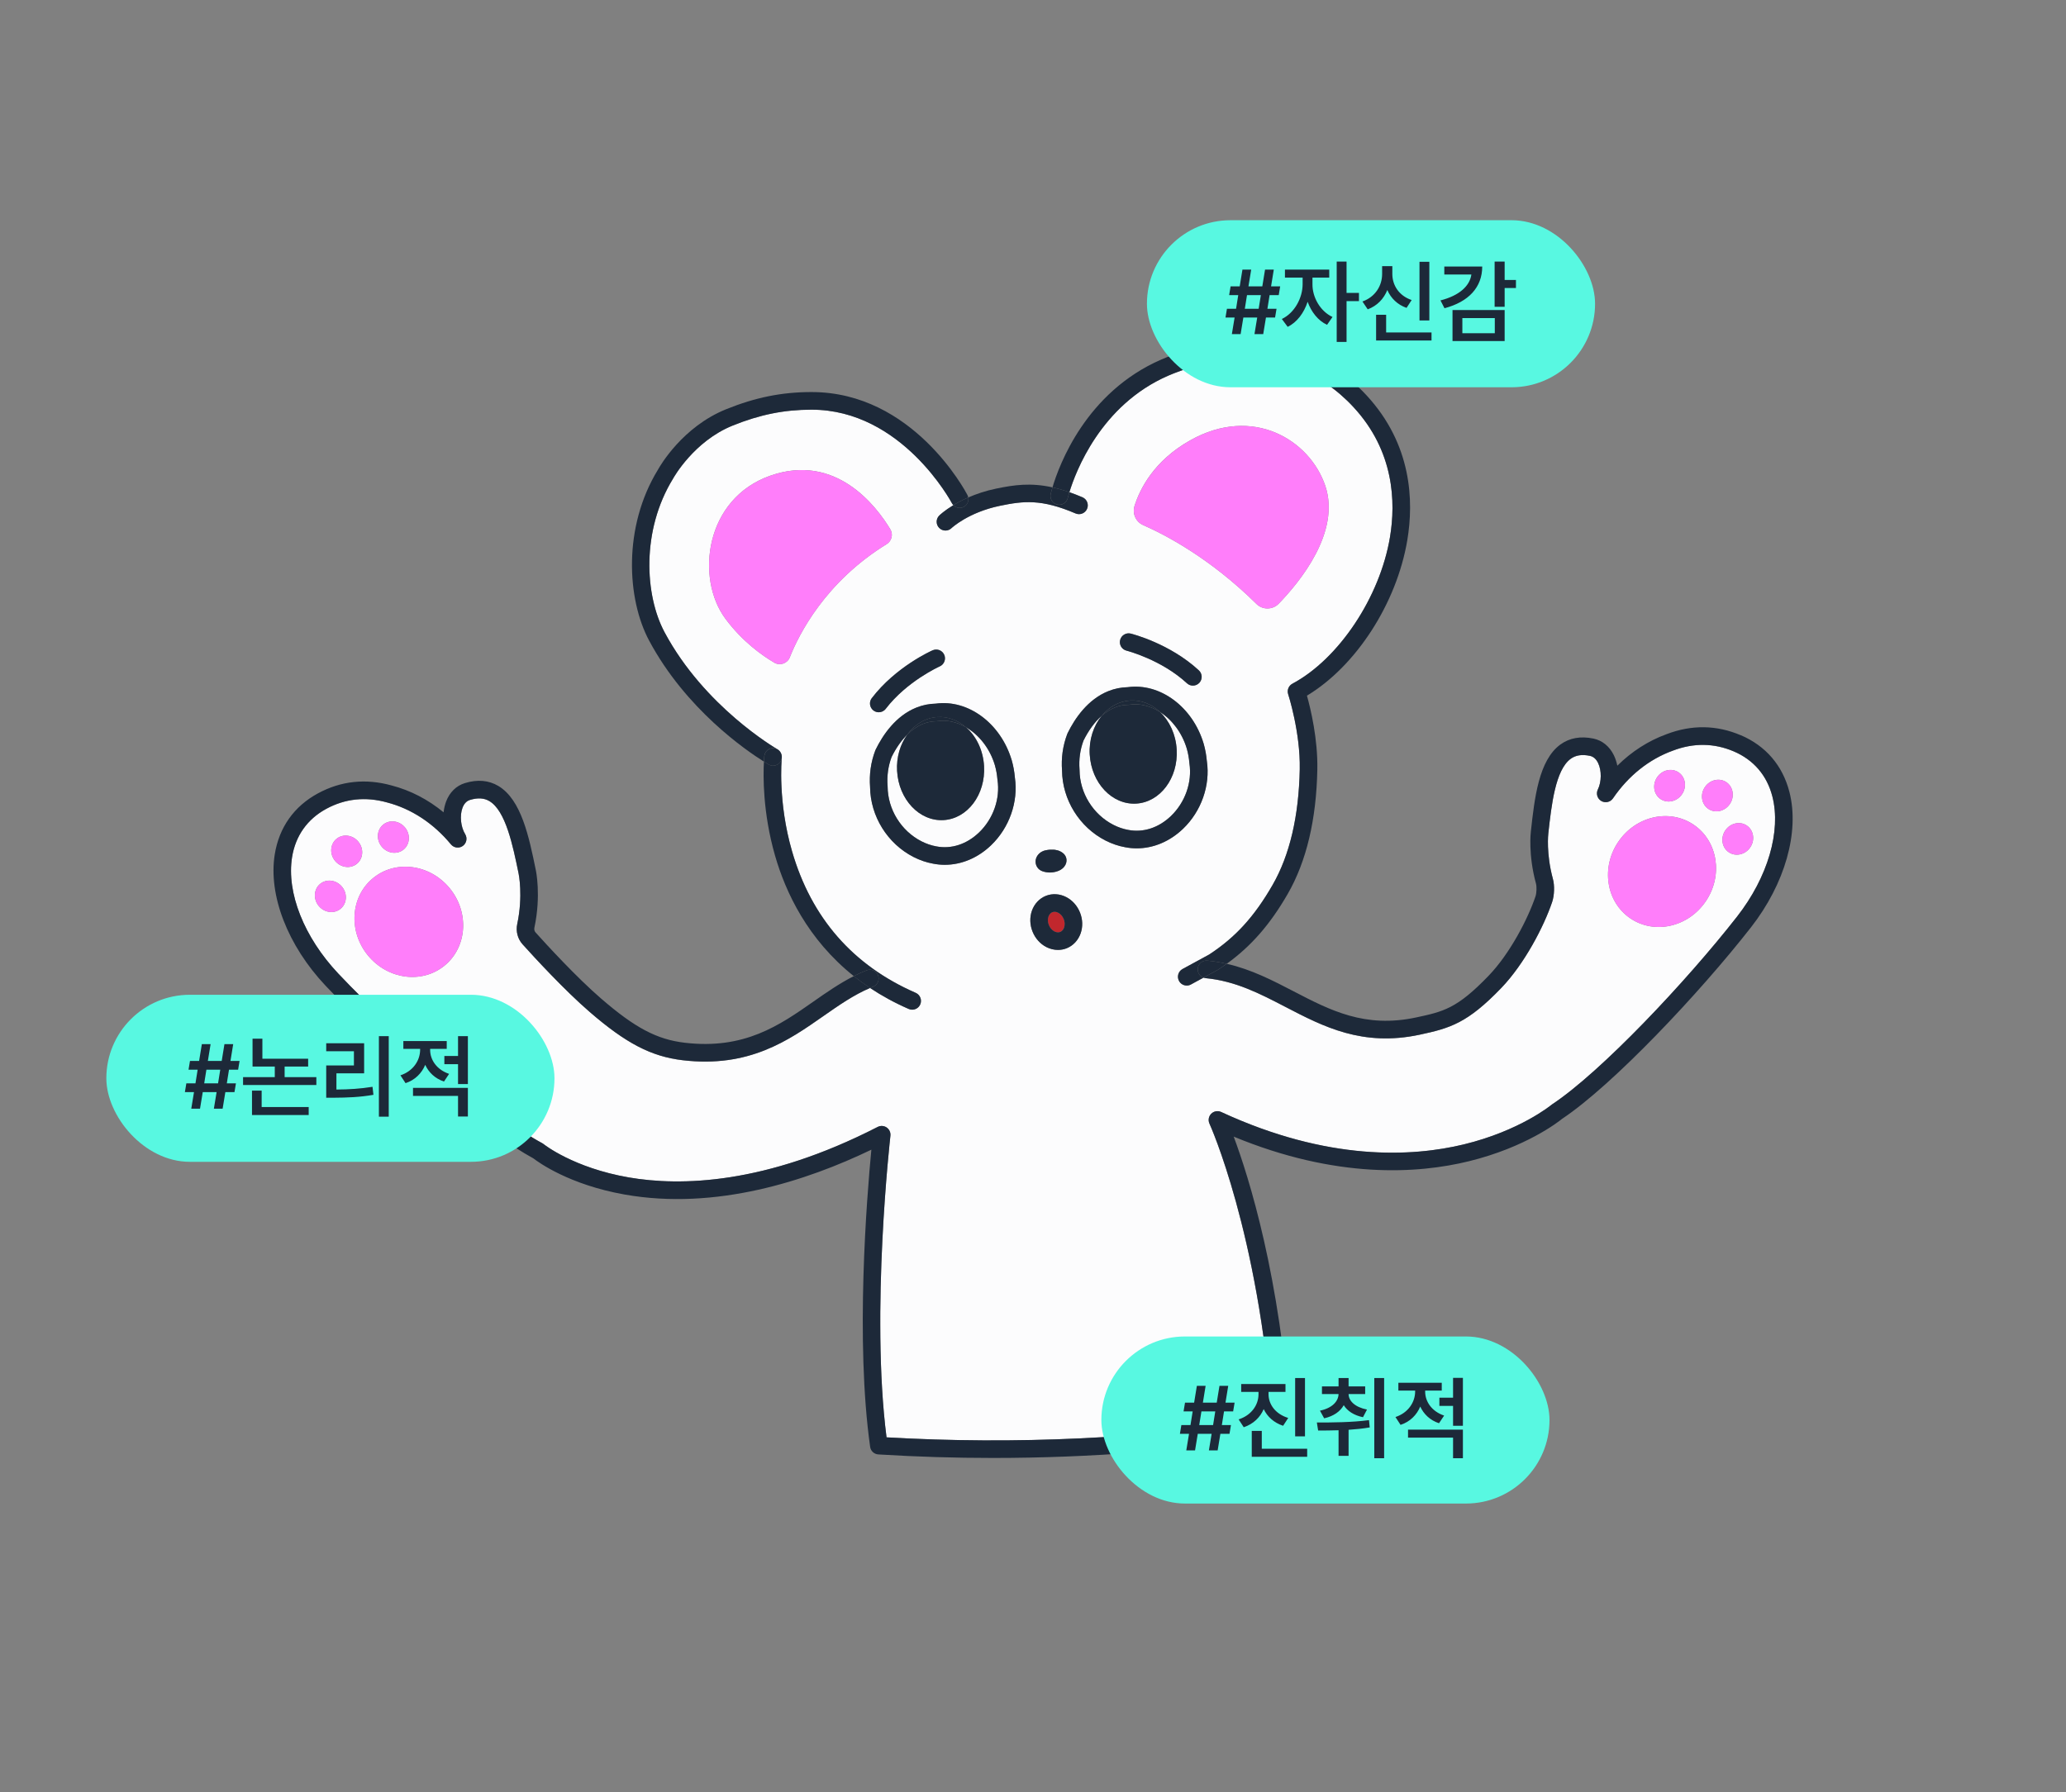 <svg width="272" height="236" viewBox="0 0 272 236" fill="none" xmlns="http://www.w3.org/2000/svg">
<rect x="0" y="0" width="272" height="236" fill="#808080" stroke="none"/>
<g clip-path="url(#clip0_1283_5445)">
<path d="M156.242 129.784C155.833 129.784 155.437 129.565 155.226 129.178C154.922 128.616 155.13 127.914 155.688 127.607L159.177 125.708C162.64 123.454 165.146 120.708 167.546 116.533C169.794 112.619 170.999 107.498 171.121 101.311C171.217 96.437 169.612 91.468 169.596 91.418C169.421 90.882 169.655 90.3 170.15 90.035C176.271 86.763 181.675 78.651 182.999 70.74C183.771 66.121 183.563 59.402 178.192 53.609C169.147 43.855 157.226 47.981 153.79 49.476C144.883 53.354 141.595 62.181 140.793 64.815C141.341 65.007 141.909 65.225 142.513 65.483C143.1 65.734 143.371 66.416 143.123 67.001C142.873 67.59 142.196 67.862 141.608 67.614C137.109 65.691 134.745 65.966 131.655 66.605C127.486 67.468 125.297 69.526 125.274 69.546C125.049 69.761 124.762 69.867 124.475 69.867C124.171 69.867 123.871 69.748 123.643 69.513C123.201 69.053 123.211 68.325 123.666 67.882C123.716 67.832 124.343 67.236 125.518 66.522C125.446 66.446 125.376 66.36 125.323 66.26C125.261 66.138 118.747 53.95 106.853 53.95H106.84C103.242 53.95 100.039 54.598 96.461 56.044C91.338 58.115 88.667 62.939 88.64 62.985C88.63 63.002 88.621 63.021 88.607 63.041C84.421 69.853 84.88 78.37 87.495 83.26C92.727 93.046 102.076 98.508 102.34 98.661C102.34 98.661 102.347 98.664 102.35 98.667C102.37 98.677 102.383 98.69 102.4 98.704C102.446 98.733 102.489 98.763 102.532 98.796C102.562 98.819 102.585 98.849 102.608 98.876C102.634 98.902 102.661 98.929 102.684 98.958C102.707 98.988 102.727 99.021 102.746 99.054C102.766 99.084 102.786 99.114 102.803 99.147C102.819 99.18 102.829 99.213 102.846 99.246C102.859 99.283 102.875 99.316 102.885 99.355C102.895 99.392 102.902 99.431 102.908 99.468C102.915 99.504 102.925 99.537 102.928 99.574C102.931 99.63 102.928 99.683 102.928 99.739C102.928 99.759 102.928 99.775 102.928 99.795C102.928 99.795 102.928 99.802 102.928 99.805C102.928 99.805 102.928 99.805 102.928 99.809C102.902 100.077 102.4 105.615 104.278 112.1C106.817 120.871 112.297 127.143 120.56 130.746C121.144 131.001 121.411 131.683 121.157 132.272C120.969 132.708 120.543 132.966 120.098 132.966C119.942 132.966 119.787 132.937 119.639 132.87C117.76 132.053 116.073 131.12 114.552 130.108C112.406 131.018 110.461 132.371 108.411 133.803C103.819 137.016 98.613 140.659 89.872 139.623C85.745 139.133 82.424 137.41 77.628 133.261C74.29 130.376 70.339 126.072 68.794 124.354C68.15 123.64 67.889 122.644 68.094 121.691C68.889 117.956 68.279 115.054 68.272 115.024C67.516 111.342 66.579 106.78 64.426 105.499C63.73 105.086 62.894 105.036 61.874 105.347C61.425 105.486 61.095 105.833 60.887 106.386C60.501 107.408 60.653 108.9 61.24 109.857C61.557 110.376 61.422 111.051 60.93 111.405C60.438 111.759 59.755 111.67 59.369 111.203C57.064 108.421 54.156 106.512 50.961 105.678C48.128 104.89 45.444 105.172 42.962 106.515C40.463 107.868 38.901 110.072 38.449 112.887C37.7 117.562 40.03 123.435 44.533 128.212C52.581 136.751 65.133 147.193 71.398 150.558C71.464 150.594 71.527 150.634 71.583 150.683C71.619 150.713 75.492 153.8 82.791 155.061C89.552 156.225 100.723 156.02 115.552 148.407C115.931 148.212 116.387 148.242 116.737 148.487C117.087 148.731 117.275 149.148 117.226 149.572C117.199 149.807 114.604 172.764 116.714 189.287C133.649 190.263 150.726 189.466 167.503 186.915C165.69 162.273 159.296 148.116 159.23 147.974C159.029 147.534 159.121 147.014 159.464 146.67C159.808 146.326 160.326 146.237 160.765 146.439C174.848 152.956 185.914 152.358 192.714 150.71C200.086 148.923 204.192 145.552 204.232 145.519C204.265 145.492 204.301 145.466 204.334 145.443C210.785 141.168 222.002 129.274 228.694 120.708C232.738 115.534 234.517 109.473 233.339 104.884C232.629 102.121 230.873 100.073 228.258 98.955C225.663 97.847 222.966 97.814 220.236 98.856C217.11 99.987 214.39 102.161 212.353 105.142C212.01 105.645 211.339 105.794 210.815 105.486C210.29 105.178 210.095 104.52 210.362 103.974C210.857 102.965 210.874 101.466 210.395 100.484C210.138 99.954 209.775 99.637 209.316 99.541C208.273 99.322 207.447 99.451 206.79 99.928C204.767 101.4 204.255 106.032 203.842 109.754C203.836 109.794 203.535 112.407 204.447 115.752C204.681 116.616 204.638 117.919 204.348 118.786C203.258 122.015 200.7 126.932 197.659 130.098C193.196 134.746 190.905 135.408 186.911 136.262C179.371 137.873 174.234 135.203 169.262 132.619C165.872 130.856 162.67 129.195 158.732 128.818C158.632 128.808 158.54 128.781 158.448 128.748L156.79 129.651C156.615 129.747 156.427 129.794 156.239 129.794L156.242 129.784ZM50.442 108.599C51.287 107.901 52.575 108.067 53.321 108.97C54.067 109.873 53.984 111.173 53.139 111.871C52.294 112.57 51.007 112.404 50.261 111.501C49.515 110.598 49.597 109.297 50.442 108.599ZM44.843 119.673C43.998 120.371 42.711 120.206 41.965 119.302C41.219 118.399 41.301 117.099 42.146 116.401C42.991 115.703 44.279 115.868 45.025 116.771C45.771 117.675 45.688 118.975 44.843 119.673ZM44.117 113.373C43.371 112.47 43.454 111.17 44.299 110.472C45.144 109.774 46.431 109.939 47.177 110.842C47.923 111.746 47.841 113.046 46.996 113.744C46.151 114.442 44.863 114.277 44.117 113.373ZM58.557 127.137C55.592 129.592 51.073 129.009 48.458 125.84C45.844 122.67 46.128 118.108 49.092 115.656C52.056 113.201 56.576 113.784 59.19 116.953C61.805 120.123 61.521 124.685 58.557 127.137ZM122.791 85.635C123.376 85.377 124.056 85.645 124.313 86.231C124.571 86.816 124.303 87.498 123.719 87.756C123.663 87.782 119.394 89.701 116.608 93.344C116.38 93.642 116.037 93.797 115.69 93.797C115.446 93.797 115.199 93.718 114.987 93.559C114.482 93.168 114.386 92.444 114.773 91.934C117.939 87.802 122.593 85.721 122.788 85.635H122.791ZM103.981 86.561C103.661 87.372 102.69 87.706 101.941 87.263C100.337 86.32 97.739 84.484 95.513 81.49C91.536 76.133 92.797 65.662 101.426 62.638C110.072 59.607 115.403 66.694 117.212 69.698C117.618 70.373 117.4 71.246 116.73 71.657C108.629 76.649 105.166 83.557 103.981 86.561ZM130.483 111.309C128.734 112.986 126.575 113.883 124.386 113.883C123.871 113.883 123.353 113.833 122.838 113.731C121.973 113.575 121.104 113.278 120.276 112.857C116.833 111.101 114.588 107.484 114.548 103.63C114.489 102.819 114.512 102.009 114.621 101.221C114.736 100.391 114.944 99.574 115.245 98.799C115.258 98.766 115.271 98.737 115.288 98.704C116.229 96.785 117.922 94.27 120.646 93.178C121.464 92.851 122.323 92.675 123.197 92.659C127.469 92.07 131.761 95.259 133.197 100.11C133.411 100.857 133.55 101.622 133.613 102.393C134.081 105.592 132.883 109.003 130.48 111.306L130.483 111.309ZM149.369 66.618C150.072 64.391 151.918 60.672 156.698 57.986C164.954 53.337 172.448 57.94 174.482 63.981C176.528 70.065 171.124 76.639 168.348 79.501C167.552 80.322 166.235 80.338 165.423 79.534C159.263 73.433 153.255 70.353 150.505 69.149C149.534 68.725 149.049 67.63 149.369 66.618ZM147.474 84.278C147.63 83.656 148.254 83.283 148.874 83.435C149.082 83.488 154.021 84.745 157.84 88.278C158.309 88.712 158.339 89.446 157.906 89.916C157.678 90.164 157.368 90.287 157.058 90.287C156.777 90.287 156.497 90.184 156.275 89.979C152.905 86.859 148.366 85.695 148.32 85.681C147.702 85.526 147.323 84.897 147.478 84.278H147.474ZM137.188 112.139C137.462 111.997 137.719 111.948 137.957 111.918C138.125 111.895 138.307 111.881 138.502 111.891C139.02 111.865 139.522 112.014 139.918 112.315C140.242 112.556 140.357 112.864 140.397 113.076C140.43 113.254 140.44 113.542 140.281 113.863C140.139 114.144 139.835 114.525 139.195 114.737C138.878 114.842 138.545 114.895 138.221 114.895C137.898 114.895 137.587 114.846 137.29 114.743C137.204 114.713 136.924 114.621 136.689 114.363C136.452 114.101 136.33 113.764 136.343 113.41C136.363 112.887 136.689 112.397 137.191 112.136L137.188 112.139ZM142.275 122.902C141.958 123.815 141.288 124.533 140.436 124.874C140.07 125.019 139.68 125.092 139.287 125.092C138.766 125.092 138.238 124.963 137.749 124.712C136.937 124.292 136.293 123.567 135.937 122.674C135.58 121.78 135.55 120.811 135.851 119.944C136.168 119.031 136.838 118.313 137.69 117.972C138.541 117.632 139.522 117.691 140.377 118.134C141.189 118.555 141.833 119.279 142.189 120.172C142.546 121.066 142.575 122.035 142.275 122.902ZM148.112 111.564C147.25 111.408 146.382 111.114 145.55 110.69C142.107 108.933 139.862 105.317 139.822 101.463C139.763 100.652 139.786 99.845 139.895 99.054C140.01 98.224 140.218 97.407 140.519 96.632C140.532 96.599 140.545 96.57 140.562 96.537C141.503 94.618 143.196 92.103 145.92 91.011C146.738 90.684 147.597 90.508 148.471 90.492C152.746 89.906 157.035 93.092 158.471 97.943C158.685 98.69 158.824 99.455 158.887 100.225C159.355 103.425 158.157 106.836 155.754 109.139C154.004 110.816 151.845 111.716 149.657 111.716C149.142 111.716 148.623 111.666 148.108 111.564H148.112ZM229.981 108.718C230.886 109.337 231.087 110.624 230.427 111.59C229.77 112.56 228.502 112.844 227.595 112.225C226.69 111.607 226.489 110.32 227.149 109.354C227.806 108.384 229.074 108.1 229.981 108.718ZM224.462 103.646C225.119 102.677 226.386 102.393 227.294 103.011C228.199 103.63 228.4 104.917 227.74 105.883C227.083 106.852 225.815 107.137 224.907 106.518C224.003 105.9 223.802 104.613 224.462 103.646ZM218.17 102.353C218.827 101.383 220.094 101.099 221.002 101.718C221.907 102.336 222.108 103.623 221.448 104.589C220.791 105.559 219.523 105.843 218.615 105.225C217.711 104.606 217.509 103.319 218.17 102.353ZM213.063 110.846C215.374 107.448 219.824 106.449 222.999 108.619C226.175 110.79 226.878 115.302 224.567 118.7C222.257 122.098 217.807 123.097 214.631 120.927C211.455 118.756 210.752 114.244 213.063 110.846Z" fill="#FCFCFD"/>
<path d="M156.597 100.536C156.593 100.51 156.59 100.483 156.587 100.457C156.537 99.825 156.422 99.2 156.25 98.598C155.629 96.51 154.312 94.786 152.721 93.764C153.962 94.938 154.804 96.702 154.916 98.71C155.131 102.459 152.741 105.645 149.578 105.823C146.416 106.005 143.682 103.11 143.468 99.362C143.356 97.383 143.973 95.567 145.042 94.26C144.141 95.058 143.323 96.163 142.652 97.512C142.428 98.108 142.269 98.733 142.18 99.372C142.091 100.01 142.075 100.665 142.124 101.324C142.124 101.35 142.127 101.38 142.127 101.407C142.147 104.417 143.9 107.253 146.594 108.626C147.225 108.947 147.878 109.168 148.535 109.287C150.503 109.674 152.543 109.009 154.154 107.464C156.032 105.665 156.966 103.008 156.593 100.53L156.597 100.536Z" fill="#FCFCFD"/>
<path d="M140.041 121.033C139.892 120.662 139.628 120.358 139.315 120.196C139.212 120.143 139.037 120.073 138.839 120.073C138.747 120.073 138.648 120.09 138.546 120.129C138.232 120.255 138.09 120.546 138.034 120.708C137.918 121.043 137.935 121.449 138.083 121.817C138.232 122.187 138.496 122.492 138.81 122.654C138.961 122.733 139.265 122.846 139.579 122.723C139.892 122.598 140.034 122.306 140.09 122.144C140.206 121.81 140.19 121.403 140.041 121.036V121.033Z" fill="#C1272D"/>
<path d="M131.315 102.621C131.265 101.989 131.15 101.364 130.978 100.761C130.321 98.548 128.875 96.755 127.159 95.759C127.212 95.805 127.271 95.848 127.324 95.898C128.585 97.073 129.44 98.853 129.555 100.884C129.77 104.632 127.38 107.819 124.217 107.997C121.055 108.179 118.321 105.284 118.107 101.536C118.001 99.7 118.526 98.005 119.454 96.725C118.678 97.493 117.971 98.492 117.384 99.68C117.159 100.275 117.001 100.9 116.912 101.539C116.823 102.178 116.806 102.833 116.856 103.491C116.856 103.517 116.859 103.547 116.859 103.574C116.879 106.584 118.632 109.42 121.325 110.793C121.953 111.114 122.606 111.335 123.267 111.455C125.234 111.842 127.274 111.177 128.885 109.632C130.764 107.832 131.698 105.175 131.325 102.697C131.322 102.67 131.318 102.644 131.315 102.618V102.621Z" fill="#FCFCFD"/>
<path d="M118.108 101.539C118.322 105.287 121.056 108.179 124.218 108C127.381 107.818 129.771 104.636 129.556 100.887C129.441 98.856 128.586 97.079 127.325 95.901C127.272 95.852 127.216 95.809 127.16 95.762C125.998 95.091 124.714 94.783 123.456 94.968C123.403 94.975 123.347 94.981 123.294 94.981C122.68 94.985 122.076 95.104 121.501 95.335C120.785 95.623 120.095 96.1 119.451 96.732C118.524 98.009 118.002 99.706 118.105 101.542L118.108 101.539Z" fill="#1D2939"/>
<path d="M143.47 99.365C143.685 103.114 146.418 106.006 149.581 105.827C152.744 105.645 155.134 102.462 154.919 98.714C154.804 96.705 153.965 94.942 152.724 93.767C151.489 92.973 150.093 92.603 148.729 92.805C148.676 92.811 148.624 92.818 148.568 92.818C147.95 92.821 147.349 92.94 146.775 93.172C146.174 93.413 145.593 93.784 145.042 94.27C143.972 95.577 143.355 97.394 143.467 99.372L143.47 99.365Z" fill="#1D2939"/>
<path d="M102.912 99.465C102.919 99.501 102.928 99.534 102.932 99.57C102.932 99.534 102.919 99.498 102.912 99.465Z" fill="#1D2939"/>
<path d="M115.599 128.437C115.83 129.033 115.539 129.704 114.945 129.939C114.81 129.992 114.681 130.052 114.549 130.108C116.071 131.12 117.761 132.053 119.636 132.87C119.785 132.937 119.943 132.966 120.095 132.966C120.541 132.966 120.966 132.705 121.155 132.272C121.409 131.686 121.141 131.004 120.557 130.746C112.294 127.143 106.814 120.871 104.276 112.1C102.397 105.615 102.902 100.077 102.925 99.809C102.909 99.957 102.863 100.106 102.783 100.245C102.572 100.619 102.179 100.831 101.777 100.831C101.582 100.831 101.387 100.781 101.209 100.679C101.153 100.649 100.928 100.517 100.575 100.295C100.473 102.108 100.407 106.991 102.034 112.659C103.437 117.549 106.355 123.716 112.406 128.546C112.958 128.265 113.522 128.007 114.103 127.779C114.698 127.544 115.368 127.838 115.602 128.434L115.599 128.437Z" fill="#1D2939"/>
<path d="M102.4 98.7C102.447 98.73 102.493 98.76 102.532 98.793C102.493 98.757 102.447 98.73 102.4 98.7Z" fill="#1D2939"/>
<path d="M102.889 99.351C102.879 99.315 102.863 99.279 102.85 99.243C102.863 99.279 102.879 99.312 102.889 99.351Z" fill="#1D2939"/>
<path d="M126.878 66.753C126.413 66.998 125.858 66.886 125.515 66.525C124.34 67.24 123.712 67.835 123.663 67.885C123.207 68.328 123.197 69.056 123.64 69.516C123.868 69.751 124.168 69.87 124.472 69.87C124.775 69.87 125.049 69.764 125.271 69.549C125.294 69.529 127.479 67.471 131.652 66.608C134.745 65.969 137.105 65.691 141.605 67.617C142.192 67.868 142.869 67.594 143.12 67.005C143.371 66.416 143.097 65.738 142.509 65.486C141.905 65.228 141.334 65.01 140.789 64.818C140.648 65.281 140.582 65.556 140.578 65.576C140.436 66.198 139.819 66.591 139.195 66.446C138.574 66.303 138.185 65.685 138.323 65.059C138.34 64.987 138.416 64.669 138.561 64.179C135.686 63.544 133.524 63.855 131.18 64.338C129.737 64.636 128.506 65.059 127.472 65.513C127.565 66.002 127.34 66.512 126.878 66.753Z" fill="#1D2939"/>
<path d="M133.198 100.113C131.759 95.263 127.47 92.077 123.199 92.662C122.321 92.679 121.462 92.854 120.647 93.182C117.923 94.273 116.23 96.791 115.289 98.707C115.272 98.737 115.259 98.77 115.246 98.803C114.949 99.577 114.738 100.394 114.622 101.225C114.513 102.012 114.49 102.823 114.55 103.633C114.589 107.484 116.834 111.104 120.277 112.861C121.106 113.284 121.974 113.579 122.839 113.734C123.354 113.837 123.872 113.886 124.387 113.886C126.576 113.886 128.735 112.986 130.484 111.312C132.888 109.01 134.086 105.598 133.617 102.399C133.551 101.628 133.413 100.864 133.201 100.116L133.198 100.113ZM128.887 109.638C127.276 111.183 125.232 111.848 123.268 111.461C122.608 111.342 121.954 111.117 121.327 110.799C118.633 109.426 116.88 106.591 116.86 103.58C116.86 103.554 116.86 103.524 116.857 103.498C116.804 102.839 116.824 102.184 116.913 101.546C117.002 100.907 117.161 100.282 117.385 99.686C117.973 98.498 118.679 97.499 119.455 96.732C120.422 95.398 121.832 94.518 123.446 94.429C124.823 94.35 126.117 94.859 127.16 95.766C128.88 96.758 130.323 98.555 130.98 100.768C131.151 101.37 131.263 101.996 131.316 102.627C131.316 102.654 131.323 102.68 131.326 102.707C131.699 105.185 130.765 107.842 128.887 109.641V109.638Z" fill="#1D2939"/>
<path d="M121.504 95.332C122.078 95.101 122.679 94.985 123.296 94.978C123.349 94.978 123.405 94.975 123.458 94.965C124.716 94.78 126 95.087 127.162 95.759C126.119 94.856 124.825 94.343 123.448 94.422C121.834 94.515 120.424 95.392 119.457 96.725C120.101 96.09 120.791 95.617 121.507 95.329L121.504 95.332Z" fill="#1D2939"/>
<path d="M158.887 100.229C158.821 99.458 158.683 98.694 158.471 97.946C157.032 93.096 152.747 89.91 148.472 90.495C147.594 90.512 146.736 90.687 145.92 91.015C143.197 92.106 141.503 94.624 140.562 96.54C140.546 96.57 140.533 96.603 140.519 96.636C140.222 97.413 140.011 98.227 139.896 99.058C139.787 99.848 139.764 100.656 139.823 101.466C139.863 105.317 142.107 108.937 145.551 110.694C146.382 111.117 147.251 111.412 148.112 111.567C148.627 111.67 149.146 111.719 149.661 111.719C151.849 111.719 154.008 110.819 155.758 109.142C158.161 106.839 159.359 103.428 158.891 100.229H158.887ZM148.538 109.291C147.878 109.172 147.224 108.95 146.597 108.629C143.903 107.256 142.15 104.421 142.13 101.41C142.13 101.384 142.13 101.354 142.127 101.327C142.074 100.669 142.094 100.014 142.183 99.375C142.272 98.737 142.431 98.111 142.655 97.516C143.326 96.166 144.141 95.061 145.045 94.264C146.003 93.096 147.317 92.335 148.809 92.249C150.258 92.166 151.618 92.728 152.684 93.724C152.698 93.738 152.708 93.751 152.721 93.761C154.312 94.783 155.632 96.504 156.25 98.594C156.421 99.197 156.534 99.822 156.586 100.454C156.586 100.48 156.593 100.507 156.596 100.533C156.969 103.011 156.035 105.668 154.157 107.468C152.546 109.013 150.506 109.678 148.538 109.291Z" fill="#1D2939"/>
<path d="M148.568 92.811C148.621 92.811 148.677 92.808 148.73 92.798C150.09 92.596 151.489 92.97 152.724 93.761C152.711 93.748 152.701 93.734 152.688 93.724C151.618 92.728 150.258 92.166 148.812 92.249C147.32 92.335 146.003 93.096 145.049 94.264C145.6 93.777 146.181 93.407 146.782 93.165C147.356 92.934 147.957 92.818 148.575 92.811H148.568Z" fill="#1D2939"/>
<path d="M137.288 114.75C137.585 114.849 137.898 114.902 138.219 114.902C138.539 114.902 138.876 114.849 139.192 114.743C139.836 114.531 140.14 114.151 140.279 113.87C140.437 113.552 140.427 113.261 140.394 113.082C140.354 112.871 140.239 112.563 139.915 112.321C139.519 112.02 139.017 111.871 138.499 111.898C138.304 111.885 138.123 111.898 137.954 111.924C137.717 111.954 137.459 112.004 137.185 112.146C136.68 112.407 136.357 112.897 136.337 113.42C136.324 113.774 136.446 114.111 136.684 114.373C136.921 114.631 137.199 114.723 137.284 114.753L137.288 114.75Z" fill="#1D2939"/>
<path d="M101.902 98.522C102.06 98.538 102.209 98.588 102.337 98.661C102.073 98.508 92.724 93.049 87.492 83.26C84.877 78.37 84.418 69.854 88.604 63.041C88.614 63.025 88.627 63.005 88.637 62.985C88.664 62.935 91.334 58.112 96.458 56.044C100.036 54.598 103.239 53.953 106.837 53.95H106.85C118.744 53.95 125.254 66.138 125.32 66.261C125.373 66.36 125.439 66.446 125.515 66.522C126.053 66.194 126.707 65.847 127.476 65.51C127.456 65.4 127.423 65.291 127.37 65.189C127.083 64.636 120.164 51.63 106.853 51.63H106.837C102.928 51.63 99.462 52.332 95.596 53.893C89.849 56.216 86.901 61.351 86.624 61.85C81.995 69.404 82.533 78.882 85.455 84.351C90.301 93.42 98.267 98.853 100.571 100.295C100.594 99.858 100.621 99.594 100.627 99.547C100.697 98.912 101.264 98.456 101.898 98.518L101.902 98.522Z" fill="#1D2939"/>
<path d="M102.342 98.66C102.361 98.674 102.381 98.687 102.401 98.7C102.384 98.69 102.368 98.674 102.352 98.664C102.352 98.664 102.345 98.66 102.342 98.657V98.66Z" fill="#1D2939"/>
<path d="M102.929 99.574C102.932 99.627 102.929 99.683 102.929 99.739C102.929 99.683 102.935 99.627 102.929 99.574Z" fill="#1D2939"/>
<path d="M102.845 99.245C102.832 99.213 102.822 99.176 102.803 99.147C102.819 99.18 102.829 99.213 102.845 99.245Z" fill="#1D2939"/>
<path d="M102.532 98.796C102.562 98.819 102.585 98.849 102.607 98.875C102.581 98.849 102.558 98.819 102.532 98.796Z" fill="#1D2939"/>
<path d="M101.78 100.831C102.183 100.831 102.572 100.619 102.787 100.245C102.866 100.106 102.912 99.957 102.929 99.809C102.929 99.809 102.929 99.809 102.929 99.805C102.929 99.782 102.929 99.762 102.929 99.739C102.929 99.683 102.935 99.627 102.929 99.574C102.929 99.537 102.915 99.501 102.909 99.468C102.902 99.431 102.896 99.392 102.886 99.355C102.876 99.319 102.859 99.282 102.846 99.246C102.833 99.213 102.82 99.177 102.803 99.147C102.787 99.114 102.767 99.084 102.747 99.054C102.727 99.021 102.707 98.988 102.684 98.958C102.661 98.928 102.635 98.902 102.608 98.876C102.582 98.849 102.559 98.819 102.532 98.796C102.493 98.763 102.447 98.733 102.4 98.704C102.381 98.69 102.361 98.674 102.341 98.664C102.209 98.591 102.064 98.541 101.905 98.525C101.271 98.459 100.7 98.919 100.634 99.554C100.628 99.6 100.601 99.862 100.578 100.302C100.931 100.523 101.159 100.652 101.212 100.685C101.394 100.788 101.588 100.838 101.78 100.838V100.831Z" fill="#1D2939"/>
<path d="M126.879 66.753C127.342 66.512 127.566 65.999 127.474 65.513C126.704 65.85 126.051 66.198 125.513 66.525C125.859 66.886 126.411 66.998 126.876 66.753H126.879Z" fill="#1D2939"/>
<path d="M117.213 69.701C115.404 66.697 110.072 59.61 101.426 62.641C92.797 65.665 91.536 76.136 95.514 81.493C97.739 84.49 100.337 86.323 101.941 87.266C102.691 87.706 103.661 87.375 103.982 86.564C105.17 83.564 108.63 76.656 116.731 71.66C117.401 71.246 117.619 70.376 117.213 69.701Z" fill="#FF7EFA"/>
<path d="M153.787 49.48C157.227 47.984 169.148 43.859 178.19 53.612C183.561 59.405 183.769 66.128 182.996 70.744C181.673 78.651 176.268 86.767 170.148 90.039C169.653 90.303 169.418 90.889 169.593 91.422C169.61 91.471 171.214 96.437 171.119 101.314C170.996 107.504 169.795 112.626 167.543 116.537C165.143 120.712 162.638 123.458 159.175 125.711L155.685 127.61C155.124 127.914 154.916 128.619 155.223 129.182C155.431 129.569 155.831 129.787 156.24 129.787C156.425 129.787 156.616 129.741 156.791 129.645L158.449 128.742C157.967 128.566 157.64 128.083 157.693 127.547C157.752 126.909 158.32 126.446 158.954 126.505C159.835 126.588 160.683 126.733 161.502 126.922C164.721 124.606 167.24 121.711 169.551 117.691C171.997 113.436 173.304 107.941 173.433 101.357C173.512 97.321 172.555 93.354 172.066 91.61C178.513 87.739 183.884 79.468 185.281 71.124C186.139 65.993 185.901 58.519 179.887 52.034C169.811 41.166 156.659 45.705 152.87 47.356C142.973 51.663 139.444 61.218 138.565 64.18C139.262 64.335 139.998 64.54 140.79 64.818C141.593 62.188 144.881 53.357 153.787 49.48Z" fill="#1D2939"/>
<path d="M139.195 66.442C139.819 66.585 140.437 66.194 140.578 65.572C140.582 65.556 140.648 65.281 140.79 64.815C139.997 64.537 139.258 64.332 138.565 64.176C138.419 64.666 138.344 64.983 138.327 65.056C138.185 65.678 138.575 66.3 139.199 66.442H139.195Z" fill="#1D2939"/>
<path d="M150.505 69.152C153.255 70.356 159.263 73.433 165.423 79.538C166.235 80.342 167.553 80.325 168.348 79.504C171.125 76.643 176.529 70.069 174.482 63.984C172.448 57.94 164.955 53.338 156.698 57.989C151.921 60.679 150.076 64.398 149.37 66.621C149.049 67.634 149.535 68.729 150.505 69.152Z" fill="#FF7EFA"/>
<path d="M148.314 85.685C148.36 85.695 152.899 86.863 156.27 89.983C156.491 90.188 156.771 90.29 157.052 90.29C157.362 90.29 157.673 90.164 157.9 89.92C158.333 89.45 158.303 88.719 157.834 88.282C154.015 84.748 149.076 83.491 148.868 83.438C148.251 83.286 147.624 83.663 147.469 84.282C147.313 84.901 147.69 85.529 148.31 85.685H148.314Z" fill="#1D2939"/>
<path d="M114.777 91.935C114.387 92.441 114.483 93.169 114.991 93.559C115.202 93.721 115.447 93.797 115.694 93.797C116.041 93.797 116.384 93.642 116.612 93.344C119.402 89.701 123.667 87.779 123.723 87.756C124.307 87.498 124.571 86.816 124.317 86.231C124.06 85.645 123.379 85.38 122.795 85.635C122.597 85.721 117.942 87.802 114.78 91.935H114.777Z" fill="#1D2939"/>
<path d="M140.378 118.138C139.523 117.694 138.542 117.635 137.691 117.976C136.839 118.316 136.169 119.034 135.852 119.947C135.551 120.814 135.581 121.784 135.938 122.677C136.294 123.57 136.938 124.295 137.75 124.715C138.239 124.966 138.767 125.095 139.288 125.095C139.681 125.095 140.071 125.023 140.437 124.877C141.289 124.536 141.959 123.818 142.276 122.905C142.576 122.038 142.547 121.069 142.19 120.176C141.834 119.282 141.19 118.558 140.378 118.138ZM140.094 122.144C140.038 122.306 139.896 122.601 139.582 122.723C139.269 122.849 138.965 122.733 138.813 122.654C138.499 122.492 138.232 122.184 138.087 121.817C137.938 121.446 137.922 121.043 138.037 120.708C138.093 120.546 138.235 120.252 138.549 120.129C138.648 120.09 138.75 120.073 138.843 120.073C139.041 120.073 139.216 120.143 139.318 120.196C139.632 120.358 139.899 120.665 140.044 121.033C140.193 121.403 140.209 121.807 140.094 122.141V122.144Z" fill="#1D2939"/>
<path d="M229.166 96.818C226.004 95.468 222.722 95.422 219.434 96.675C217.021 97.549 214.819 98.962 212.931 100.834C212.832 100.351 212.68 99.888 212.475 99.461C211.904 98.287 210.95 97.506 209.788 97.264C208.098 96.91 206.632 97.175 205.434 98.045C202.582 100.12 202.03 105.099 201.549 109.473C201.532 109.595 201.179 112.54 202.219 116.354C202.334 116.775 202.304 117.605 202.159 118.035C201.149 121.026 198.789 125.575 195.996 128.483C191.813 132.837 190.014 133.221 186.432 133.989C179.704 135.428 175.152 133.059 170.329 130.555C167.582 129.129 164.763 127.663 161.502 126.918C161.142 127.177 160.775 127.431 160.399 127.676C160.376 127.693 160.35 127.706 160.323 127.722L158.451 128.741C158.54 128.775 158.636 128.801 158.735 128.811C162.677 129.188 165.879 130.852 169.266 132.612C174.238 135.196 179.378 137.866 186.914 136.255C190.905 135.401 193.2 134.74 197.663 130.091C200.703 126.925 203.262 122.009 204.351 118.78C204.645 117.913 204.688 116.609 204.45 115.746C203.539 112.401 203.84 109.787 203.846 109.747C204.259 106.025 204.77 101.393 206.794 99.921C207.451 99.445 208.276 99.316 209.32 99.534C209.778 99.63 210.142 99.948 210.399 100.477C210.878 101.46 210.861 102.958 210.366 103.967C210.099 104.513 210.297 105.172 210.818 105.479C211.34 105.787 212.013 105.635 212.357 105.135C214.393 102.151 217.114 99.981 220.24 98.849C222.97 97.807 225.667 97.843 228.262 98.948C230.876 100.063 232.633 102.115 233.342 104.877C234.521 109.463 232.742 115.527 228.698 120.702C222.003 129.271 210.785 141.162 204.338 145.436C204.302 145.459 204.269 145.486 204.236 145.512C204.196 145.545 200.086 148.917 192.718 150.703C185.914 152.351 174.852 152.95 160.769 146.432C160.33 146.23 159.811 146.323 159.468 146.664C159.125 147.008 159.032 147.527 159.234 147.967C159.3 148.109 165.694 162.27 167.507 186.908C150.73 189.459 133.653 190.256 116.718 189.28C114.608 172.761 117.203 149.8 117.229 149.565C117.279 149.142 117.091 148.725 116.741 148.48C116.391 148.238 115.935 148.205 115.556 148.401C100.727 156.013 89.555 156.219 82.794 155.054C75.495 153.793 71.623 150.707 71.587 150.677C71.527 150.631 71.468 150.588 71.402 150.551C65.136 147.186 52.585 136.748 44.537 128.206C40.034 123.428 37.703 117.555 38.453 112.881C38.905 110.065 40.463 107.862 42.965 106.508C45.448 105.165 48.132 104.881 50.964 105.671C54.163 106.505 57.071 108.414 59.372 111.196C59.759 111.663 60.442 111.752 60.934 111.398C61.426 111.044 61.564 110.369 61.244 109.85C60.657 108.89 60.505 107.398 60.891 106.379C61.099 105.827 61.432 105.476 61.878 105.34C62.898 105.029 63.73 105.079 64.43 105.493C66.582 106.773 67.52 111.335 68.276 115.018C68.282 115.048 68.893 117.946 68.097 121.684C67.893 122.637 68.157 123.636 68.797 124.348C70.342 126.065 74.294 130.369 77.631 133.254C82.428 137.403 85.746 139.127 89.876 139.617C98.617 140.655 103.823 137.009 108.415 133.797C110.465 132.364 112.409 131.011 114.555 130.101C113.803 129.602 113.086 129.082 112.413 128.543C110.528 129.499 108.785 130.71 107.091 131.898C102.628 135.021 98.013 138.247 90.146 137.317C86.485 136.884 83.603 135.362 79.14 131.501C75.901 128.702 72.029 124.48 70.514 122.796C70.365 122.631 70.306 122.399 70.356 122.167C71.26 117.909 70.56 114.654 70.534 114.538C69.646 110.211 68.639 105.304 65.608 103.501C64.337 102.747 62.855 102.618 61.201 103.127C60.066 103.474 59.188 104.341 58.729 105.562C58.564 106.005 58.455 106.479 58.402 106.972C56.352 105.284 54.031 104.08 51.562 103.438C48.152 102.489 44.89 102.836 41.866 104.474C38.71 106.181 36.743 108.963 36.172 112.517C35.31 117.886 37.872 124.51 42.856 129.8C52.001 139.504 64.344 149.36 70.22 152.546C70.897 153.069 74.954 156.017 82.237 157.307C94.24 159.434 106.226 155.491 114.72 151.401C114.12 157.658 112.594 176.582 114.559 190.538C114.634 191.084 115.083 191.497 115.631 191.53L115.767 191.54C120.748 191.845 125.743 191.997 130.741 191.997C143.517 191.997 156.306 191.004 168.916 189.032C169.507 188.94 169.93 188.41 169.89 187.811C168.563 168.129 164.42 155.021 162.423 149.681C175.938 155.276 186.647 154.581 193.401 152.92C200.868 151.084 205.124 147.775 205.668 147.332C212.32 142.902 223.736 130.813 230.523 122.124C235 116.394 236.941 109.565 235.587 104.295C234.693 100.808 232.474 98.221 229.176 96.814L229.166 96.818Z" fill="#1D2939"/>
<path d="M114.945 129.936C115.539 129.704 115.833 129.029 115.599 128.434C115.364 127.838 114.698 127.544 114.1 127.779C113.519 128.007 112.955 128.268 112.403 128.546C113.077 129.082 113.793 129.602 114.546 130.105C114.678 130.048 114.81 129.989 114.942 129.936H114.945Z" fill="#1D2939"/>
<path d="M157.692 127.547C157.643 128.083 157.966 128.566 158.448 128.741L160.32 127.722C160.347 127.709 160.37 127.693 160.396 127.676C160.773 127.431 161.139 127.177 161.499 126.918C160.68 126.73 159.832 126.588 158.95 126.502C158.316 126.442 157.752 126.909 157.689 127.544L157.692 127.547Z" fill="#1D2939"/>
<path d="M49.089 115.656C46.124 118.111 45.844 122.67 48.455 125.84C51.07 129.01 55.592 129.592 58.553 127.137C61.518 124.682 61.798 120.123 59.187 116.953C56.573 113.784 52.05 113.201 49.089 115.656Z" fill="#FF7EFA"/>
<path d="M42.147 116.404C41.302 117.102 41.223 118.402 41.966 119.306C42.712 120.209 43.999 120.374 44.844 119.676C45.69 118.978 45.769 117.678 45.026 116.775C44.28 115.871 42.992 115.706 42.147 116.404Z" fill="#FF7EFA"/>
<path d="M47.174 110.839C46.428 109.936 45.141 109.77 44.296 110.469C43.451 111.167 43.371 112.467 44.114 113.37C44.86 114.273 46.148 114.439 46.993 113.741C47.838 113.043 47.917 111.742 47.174 110.839Z" fill="#FF7EFA"/>
<path d="M53.139 111.871C53.984 111.173 54.064 109.873 53.321 108.97C52.575 108.067 51.287 107.901 50.442 108.599C49.597 109.297 49.518 110.598 50.261 111.501C51.003 112.404 52.294 112.57 53.139 111.871Z" fill="#FF7EFA"/>
<path d="M214.628 120.93C217.804 123.101 222.254 122.101 224.565 118.704C226.876 115.306 226.173 110.79 222.997 108.623C219.821 106.452 215.371 107.451 213.06 110.849C210.749 114.247 211.453 118.763 214.628 120.93Z" fill="#FF7EFA"/>
<path d="M227.149 109.354C226.492 110.323 226.69 111.607 227.595 112.225C228.499 112.844 229.767 112.559 230.427 111.59C231.084 110.621 230.886 109.337 229.982 108.718C229.077 108.1 227.809 108.384 227.149 109.354Z" fill="#FF7EFA"/>
<path d="M224.908 106.522C225.813 107.14 227.08 106.856 227.741 105.886C228.398 104.917 228.2 103.633 227.295 103.015C226.391 102.396 225.123 102.68 224.463 103.65C223.806 104.619 224.004 105.903 224.908 106.522Z" fill="#FF7EFA"/>
<path d="M218.616 105.225C219.521 105.843 220.788 105.559 221.449 104.589C222.106 103.62 221.908 102.336 221.003 101.718C220.099 101.099 218.831 101.383 218.171 102.353C217.514 103.322 217.712 104.606 218.616 105.225Z" fill="#FF7EFA"/>
</g>
<rect x="151" y="29" width="59" height="22" rx="11" fill="#58F8E1"/>
<path d="M165.158 44L165.518 41.816H163.694L163.334 44H162.182L162.542 41.816H161.342L161.534 40.664H162.734L163.022 38.864H161.822L162.014 37.712H163.214L163.574 35.504H164.726L164.366 37.712H166.19L166.55 35.504H167.702L167.342 37.712H168.542L168.35 38.864H167.15L166.862 40.664H168.062L167.87 41.816H166.67L166.31 44H165.158ZM163.886 40.664H165.71L165.998 38.864H164.174L163.886 40.664ZM172.793 37.448C172.781 39.092 173.765 40.964 175.433 41.744L174.713 42.776C173.513 42.212 172.637 41.072 172.157 39.74C171.677 41.204 170.753 42.452 169.529 43.04L168.761 42.008C170.453 41.204 171.485 39.224 171.497 37.448V36.56H169.169V35.504H175.001V36.56H172.793V37.448ZM175.985 45.032V34.448H177.281V38.576H178.913V39.656H177.281V45.032H175.985ZM188.18 34.472V42.2H186.884V34.472H188.18ZM179.372 39.704C181.088 39.092 181.964 37.604 181.964 36.08V35.048H183.308V36.08C183.308 37.556 184.172 38.948 185.852 39.512L185.18 40.544C183.98 40.124 183.116 39.272 182.648 38.192C182.18 39.356 181.304 40.28 180.068 40.736L179.372 39.704ZM181.172 44.84V41.456H182.492V43.784H188.468V44.84H181.172ZM198.095 34.448V36.872H199.583V37.928H198.095V40.4H196.775V34.448H198.095ZM189.647 39.56C192.107 38.936 193.499 37.676 193.715 36.152H190.151V35.096H195.143C195.143 37.844 193.343 39.752 190.175 40.592L189.647 39.56ZM191.231 44.912V40.832H198.095V44.912H191.231ZM192.527 43.88H196.799V41.888H192.527V43.88Z" fill="#1D2939"/>
<rect x="14" y="131" width="59" height="22" rx="11" fill="#58F8E1"/>
<path d="M28.158 146L28.518 143.816H26.694L26.334 146H25.182L25.542 143.816H24.342L24.534 142.664H25.734L26.022 140.864H24.822L25.014 139.712H26.214L26.574 137.504H27.726L27.366 139.712H29.19L29.55 137.504H30.702L30.342 139.712H31.542L31.35 140.864H30.15L29.862 142.664H31.062L30.87 143.816H29.67L29.31 146H28.158ZM26.886 142.664H28.71L28.998 140.864H27.174L26.886 142.664ZM40.569 139.424V140.456H37.473V141.848H41.649V142.88H32.001V141.848H36.177V140.456H33.249V136.784H34.545V139.424H40.569ZM33.177 146.84V143.624H34.449V145.784H40.641V146.84H33.177ZM51.18 136.448V147.056H49.884V136.448H51.18ZM42.948 144.56V140.312H46.596V138.44H42.948V137.384H47.94V141.344H44.292V143.48C45.96 143.468 47.388 143.384 49.044 143.12L49.164 144.176C47.364 144.488 45.78 144.548 43.884 144.56H42.948ZM56.631 138.272C56.631 139.556 57.483 140.864 59.127 141.416L58.455 142.424C57.279 142.04 56.439 141.224 55.983 140.228C55.527 141.332 54.639 142.232 53.391 142.64L52.719 141.608C54.399 141.056 55.299 139.652 55.311 138.272V138.128H53.103V137.096H58.815V138.128H56.631V138.272ZM54.375 144.32V143.264H61.599V147.032H60.303V144.32H54.375ZM58.503 140.144V139.064H60.303V136.448H61.599V142.76H60.303V140.144H58.503Z" fill="#1D2939"/>
<rect x="145" y="176" width="59" height="22" rx="11" fill="#58F8E1"/>
<path d="M159.158 191L159.518 188.816H157.694L157.334 191H156.182L156.542 188.816H155.342L155.534 187.664H156.734L157.022 185.864H155.822L156.014 184.712H157.214L157.574 182.504H158.726L158.366 184.712H160.19L160.55 182.504H161.702L161.342 184.712H162.542L162.35 185.864H161.15L160.862 187.664H162.062L161.87 188.816H160.67L160.31 191H159.158ZM157.886 187.664H159.71L159.998 185.864H158.174L157.886 187.664ZM167.009 183.608C167.009 184.928 167.909 186.212 169.601 186.728L168.929 187.76C167.729 187.364 166.853 186.572 166.373 185.564C165.905 186.656 165.005 187.532 163.745 187.952L163.073 186.92C164.777 186.368 165.689 185 165.689 183.608V183.296H163.409V182.264H169.241V183.296H167.009V183.608ZM164.801 191.84V188.432H166.121V190.784H172.097V191.84H164.801ZM170.513 189.152V181.472H171.809V189.152H170.513ZM179.732 182.576V183.584H177.548C177.56 184.496 178.4 185.312 179.972 185.624L179.444 186.632C178.232 186.38 177.38 185.804 176.912 185.048C176.444 185.876 175.58 186.5 174.332 186.776L173.78 185.768C175.364 185.444 176.204 184.556 176.228 183.584H174.044V182.576H176.228V181.472H177.548V182.576H179.732ZM173.372 187.328C175.352 187.328 177.98 187.316 180.236 187.016L180.332 187.976C179.42 188.132 178.472 188.228 177.548 188.288V191.72H176.228V188.348C175.268 188.384 174.344 188.384 173.54 188.384L173.372 187.328ZM180.932 192.032V181.472H182.228V192.032H180.932ZM187.631 183.272C187.631 184.556 188.483 185.864 190.127 186.416L189.455 187.424C188.279 187.04 187.439 186.224 186.983 185.228C186.527 186.332 185.639 187.232 184.391 187.64L183.719 186.608C185.399 186.056 186.299 184.652 186.311 183.272V183.128H184.103V182.096H189.815V183.128H187.631V183.272ZM185.375 189.32V188.264H192.599V192.032H191.303V189.32H185.375ZM189.503 185.144V184.064H191.303V181.448H192.599V187.76H191.303V185.144H189.503Z" fill="#1D2939"/>
<defs>
<clipPath id="clip0_1283_5445">
<rect width="200" height="147" fill="white" transform="translate(36 45)"/>
</clipPath>
</defs>
</svg>
